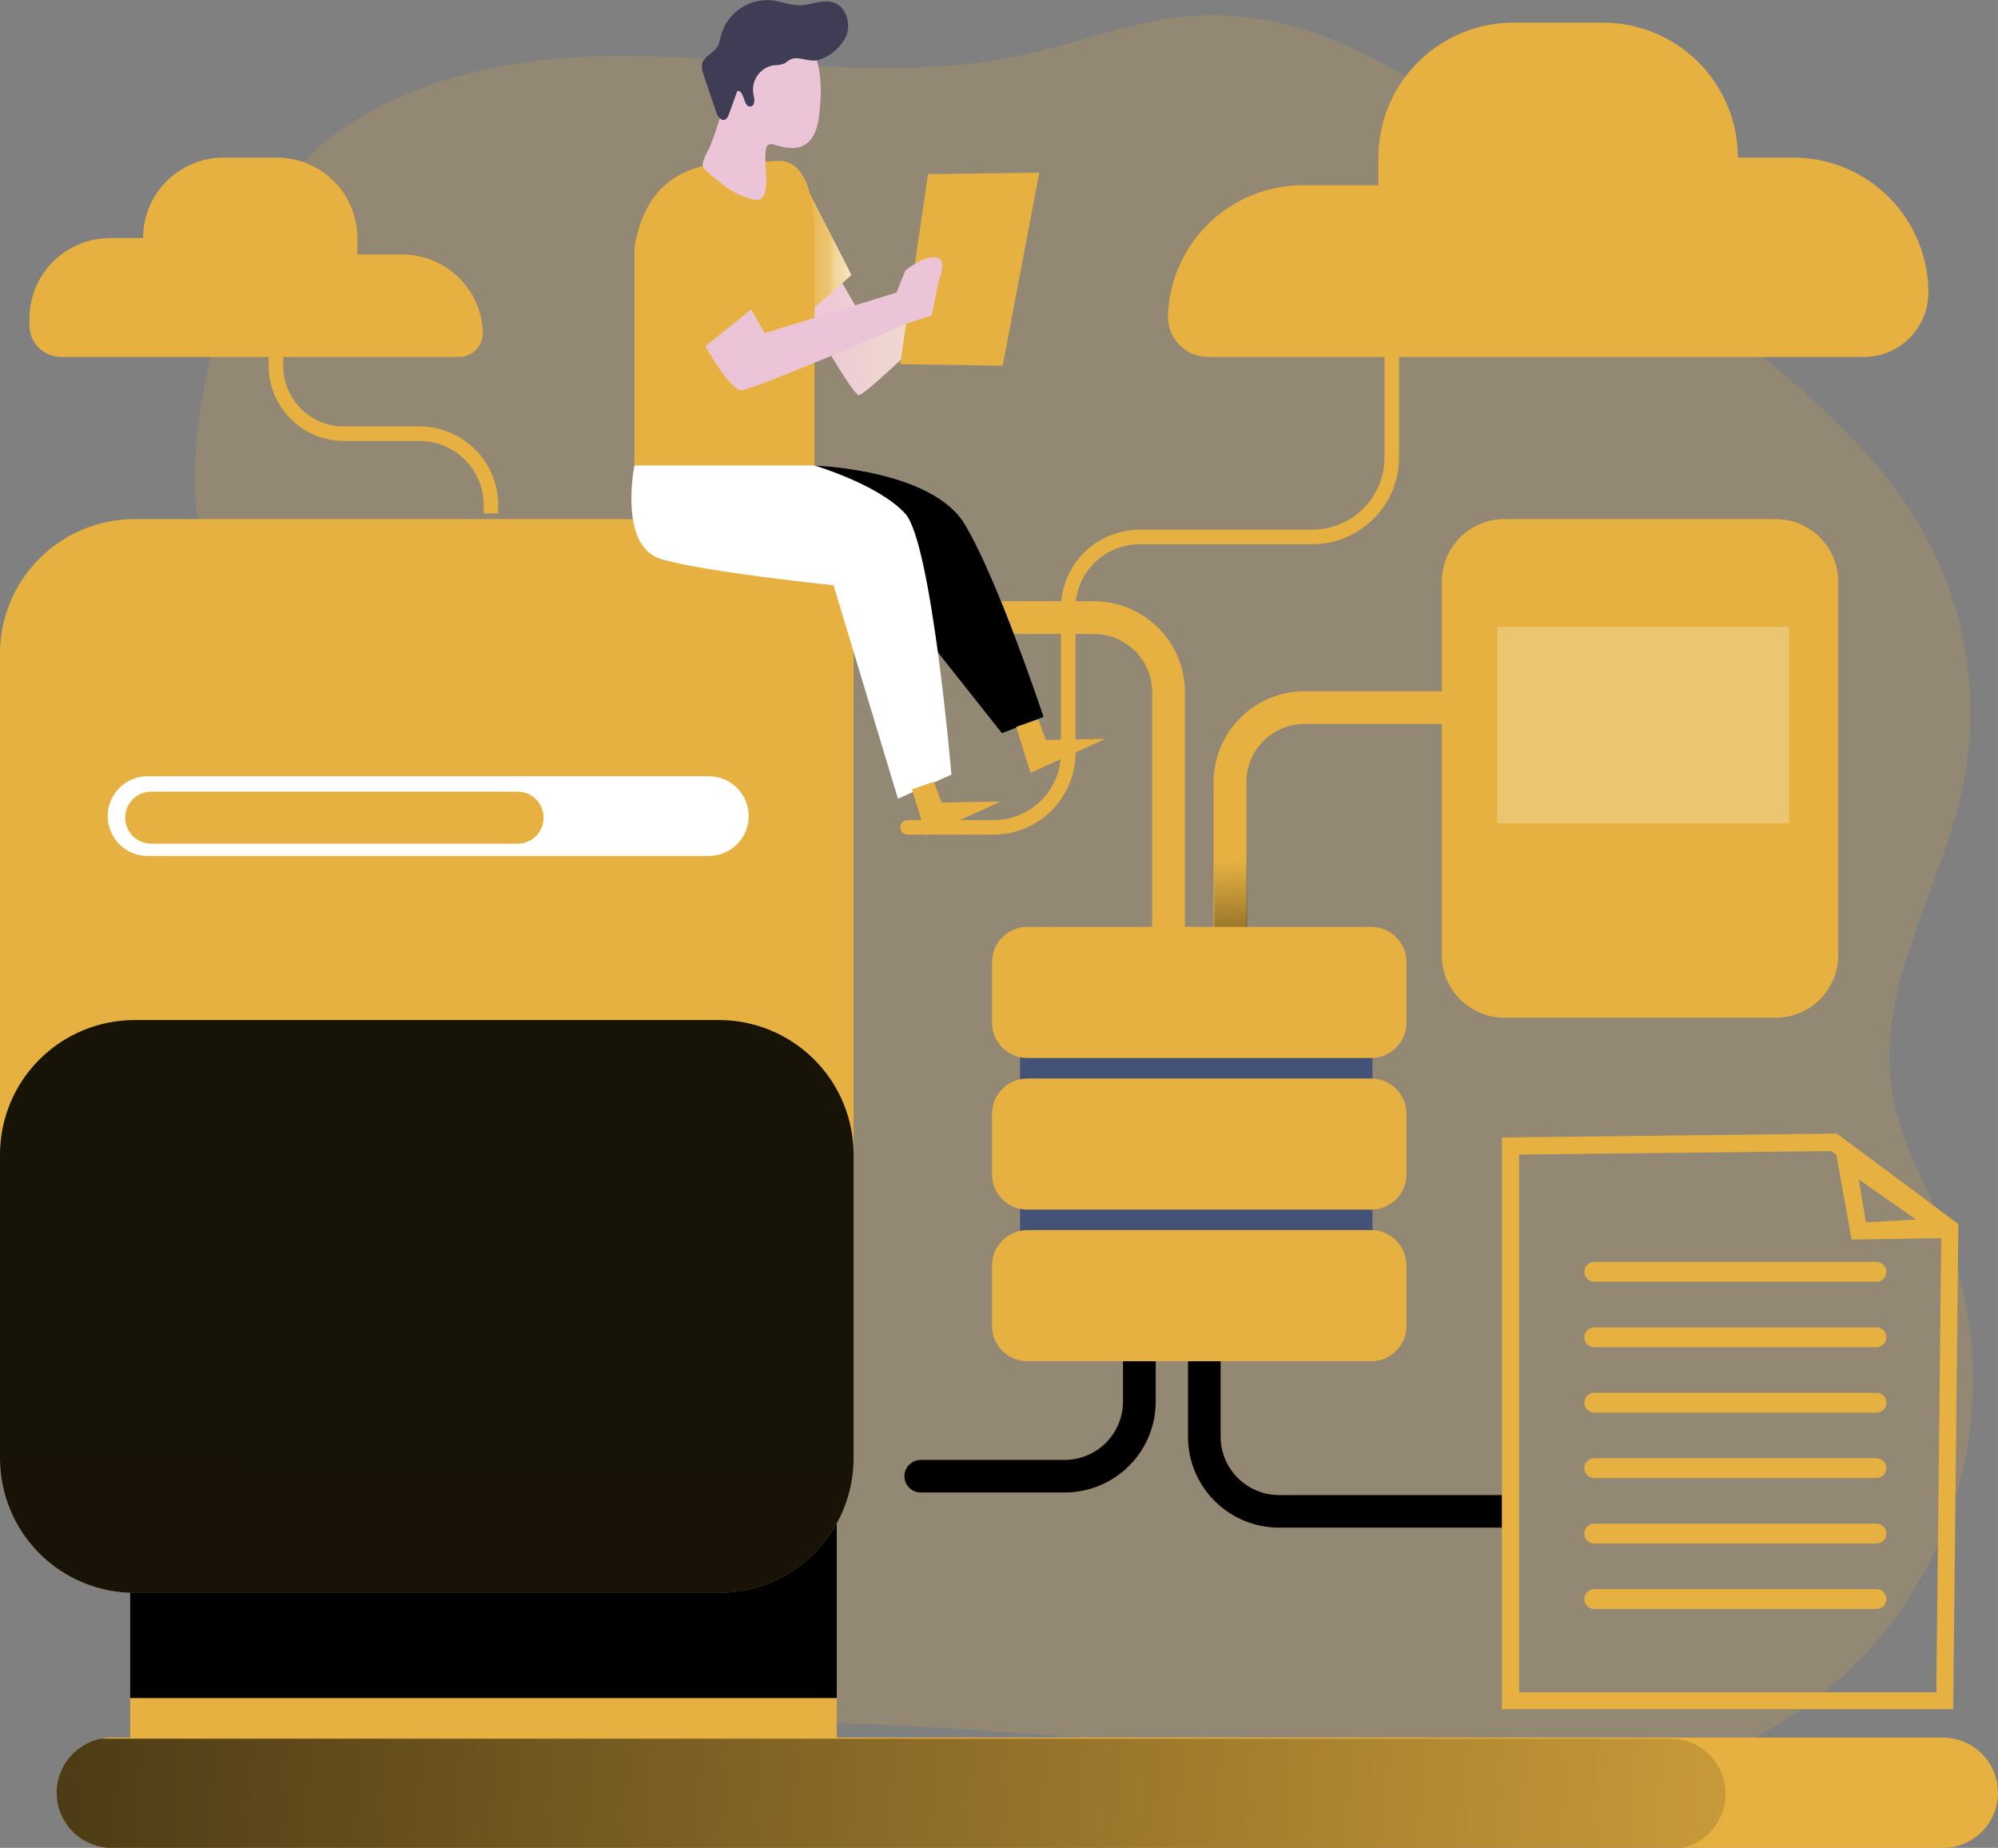 <svg width="518" height="479" viewBox="0 0 518 479" fill="none" xmlns="http://www.w3.org/2000/svg">
<rect x="0" y="0" width="518" height="479" fill="#808080" stroke="none"/>
<g clip-path="url(#clip0)">
<path opacity="0.18" d="M69.347 54.049C87.118 24.345 125.734 14.474 160.388 14.484C195.041 14.494 230.139 21.609 264.034 14.484C279.673 11.173 294.765 4.875 310.717 4.037C344.602 2.251 374.302 24.89 400.565 46.317L448.602 85.529C468.062 101.416 488.027 117.908 499.824 140.083C510.11 159.597 513.324 182.061 508.922 203.669C503.383 230.436 486.228 255.78 490.514 282.779C492.667 296.345 500.087 308.416 504.909 321.285C509.757 334.222 511.979 347.994 511.445 361.797C510.912 375.6 507.633 389.159 501.8 401.685C495.967 414.211 487.697 425.453 477.47 434.756C467.244 444.06 455.266 451.24 442.234 455.877C406.004 468.756 366.185 460.842 328.084 455.634C255.492 445.703 181.94 446.167 108.802 441.898C96.115 441.161 82.62 439.97 72.582 432.188C58.136 420.985 55.892 400.364 55.478 382.096C54.376 333.952 57.863 285.807 62.675 237.885C66.213 202.7 64.121 175.752 53.062 142.697C45.328 119.553 56.408 75.668 69.347 54.049Z" fill="#E6B141"/>
<path d="M218.332 73.306L222.578 80.674L252.328 67.452L255.361 72.146C255.361 72.146 224.468 102.849 222.618 102.425C220.768 102.001 208.658 80.543 208.658 80.543L218.332 73.306Z" fill="url(#paint0_linear)"/>
<path d="M207.374 45.136L220.748 71.288L209.082 81.522L207.374 45.136Z" fill="#E6B141"/>
<path opacity="0.69" d="M207.374 45.136L220.748 71.288L209.082 81.522L207.374 45.136Z" fill="url(#paint1_linear)"/>
<path d="M233.374 94.411L240.592 45.136L269.443 44.753L259.95 94.795L233.374 94.411Z" fill="#E6B141"/>
<path d="M314.639 263.774H323.121V202.791C323.121 198.776 324.718 194.925 327.562 192.086C330.406 189.247 334.262 187.652 338.284 187.652H377.86V179.183H338.244C331.985 179.189 325.984 181.674 321.559 186.092C317.133 190.511 314.645 196.502 314.639 202.751V263.774Z" fill="#E6B141"/>
<path d="M314.831 263.774H323.313V202.791C323.313 198.776 324.91 194.925 327.754 192.086C330.598 189.247 334.455 187.652 338.476 187.652H378.063V179.183H338.426C332.169 179.191 326.171 181.677 321.747 186.096C317.324 190.514 314.837 196.504 314.831 202.751V263.774Z" fill="url(#paint2_linear)"/>
<path d="M211.074 134.562H59.622C40.333 134.562 24.696 150.174 24.696 169.434V378.008C24.696 397.267 40.333 412.88 59.622 412.88H211.074C230.363 412.88 246 397.267 246 378.008V169.434C246 150.174 230.363 134.562 211.074 134.562Z" fill="url(#paint3_linear)"/>
<path d="M234.466 382.661C234.468 381.54 234.916 380.466 235.709 379.674C236.503 378.881 237.579 378.435 238.701 378.432H276.034C280.046 378.419 283.89 376.818 286.723 373.98C289.556 371.142 291.146 367.299 291.146 363.292V323.818H299.638V363.333C299.638 366.428 299.027 369.492 297.841 372.352C296.655 375.211 294.916 377.809 292.724 379.997C290.532 382.186 287.93 383.922 285.066 385.106C282.203 386.291 279.133 386.9 276.034 386.9H238.752C238.191 386.906 237.635 386.8 237.115 386.589C236.595 386.378 236.122 386.067 235.724 385.673C235.325 385.279 235.009 384.81 234.793 384.293C234.577 383.776 234.466 383.221 234.466 382.661Z" fill="#E6B141"/>
<path d="M392.71 396.014V387.546H331.632C327.611 387.546 323.754 385.951 320.91 383.112C318.067 380.272 316.469 376.422 316.469 372.406V332.932H307.988V372.447C307.993 378.696 310.482 384.687 314.907 389.106C319.333 393.524 325.333 396.009 331.592 396.014H392.71Z" fill="#E6B141"/>
<path d="M234.466 382.661C234.468 381.54 234.916 380.466 235.709 379.674C236.503 378.881 237.579 378.435 238.701 378.432H276.034C280.046 378.419 283.89 376.818 286.723 373.98C289.556 371.142 291.146 367.299 291.146 363.292V323.818H299.638V363.333C299.638 366.428 299.027 369.492 297.841 372.352C296.655 375.211 294.916 377.809 292.724 379.997C290.532 382.186 287.93 383.922 285.066 385.106C282.203 386.291 279.133 386.9 276.034 386.9H238.752C238.191 386.906 237.635 386.8 237.115 386.589C236.595 386.378 236.122 386.067 235.724 385.673C235.325 385.279 235.009 384.81 234.793 384.293C234.577 383.776 234.466 383.221 234.466 382.661Z" fill="url(#paint4_linear)"/>
<path d="M392.71 396.014V387.546H331.632C327.611 387.546 323.754 385.951 320.91 383.112C318.067 380.272 316.469 376.422 316.469 372.406V332.932H307.988V372.447C307.993 378.696 310.482 384.687 314.907 389.106C319.333 393.524 325.333 396.009 331.592 396.014H392.71Z" fill="url(#paint5_linear)"/>
<path d="M518 464.698C518.004 466.581 517.636 468.447 516.917 470.188C516.198 471.929 515.142 473.512 513.809 474.845C512.477 476.178 510.894 477.236 509.152 477.957C507.41 478.679 505.542 479.05 503.656 479.05H28.972C25.422 479.04 22.003 477.715 19.375 475.333C16.747 472.951 15.096 469.68 14.743 466.154C14.39 462.628 15.358 459.096 17.462 456.241C19.566 453.386 22.654 451.412 26.131 450.699C27.067 450.512 28.018 450.418 28.972 450.416H503.656C507.453 450.416 511.095 451.92 513.784 454.597C516.473 457.274 517.989 460.907 518 464.698Z" fill="#E6B141"/>
<path d="M216.937 394.712H33.754V456.735H216.937V394.712Z" fill="#E6B141"/>
<path d="M216.937 394.712H33.754V440.182H216.937V394.712Z" fill="url(#paint6_linear)"/>
<path d="M186.378 134.562H34.926C15.637 134.562 0 150.174 0 169.434V378.018C0 397.277 15.637 412.89 34.926 412.89H186.378C205.667 412.89 221.304 397.277 221.304 378.018V169.434C221.304 150.174 205.667 134.562 186.378 134.562Z" fill="#E6B141"/>
<path d="M221.304 299.322V378.048C221.301 387.296 217.621 396.164 211.071 402.703C204.522 409.243 195.64 412.917 186.378 412.92H34.926C30.337 412.919 25.794 412.015 21.555 410.26C17.316 408.505 13.465 405.934 10.222 402.693C6.979 399.452 4.407 395.604 2.653 391.371C0.899 387.137 -0.003 382.6 5.85145e-06 378.018V299.292C5.85145e-06 290.043 3.68 281.173 10.23 274.634C16.78 268.094 25.663 264.42 34.926 264.42H186.378C190.967 264.42 195.511 265.323 199.75 267.077C203.99 268.832 207.841 271.403 211.085 274.644C214.329 277.886 216.901 281.733 218.654 285.968C220.407 290.202 221.308 294.74 221.304 299.322Z" fill="url(#paint7_linear)"/>
<path d="M355.823 252.48H264.459V338.524H355.823V252.48Z" fill="#435276"/>
<path d="M355.469 240.267H266.369C261.3 240.267 257.191 244.37 257.191 249.432V265.096C257.191 270.158 261.3 274.261 266.369 274.261H355.469C360.539 274.261 364.648 270.158 364.648 265.096V249.432C364.648 244.37 360.539 240.267 355.469 240.267Z" fill="#E6B141"/>
<path d="M355.469 279.57H266.369C261.3 279.57 257.19 283.673 257.19 288.734V304.399C257.19 309.46 261.3 313.563 266.369 313.563H355.469C360.539 313.563 364.648 309.46 364.648 304.399V288.734C364.648 283.673 360.539 279.57 355.469 279.57Z" fill="#E6B141"/>
<path d="M355.469 318.872H266.369C261.3 318.872 257.19 322.976 257.19 328.037V343.702C257.19 348.763 261.3 352.866 266.369 352.866H355.469C360.539 352.866 364.648 348.763 364.648 343.702V328.037C364.648 322.976 360.539 318.872 355.469 318.872Z" fill="#E6B141"/>
<path d="M307.199 240.449H298.718V179.466C298.718 175.451 297.12 171.6 294.277 168.761C291.433 165.921 287.576 164.326 283.555 164.326H238.176C237.05 164.326 235.97 163.88 235.173 163.085C234.377 162.29 233.93 161.211 233.93 160.087C233.933 158.965 234.381 157.889 235.177 157.096C235.973 156.303 237.051 155.858 238.176 155.858H283.595C286.695 155.857 289.765 156.466 292.629 157.649C295.494 158.833 298.097 160.569 300.289 162.758C302.481 164.947 304.219 167.545 305.405 170.405C306.591 173.265 307.201 176.33 307.199 179.426V240.449Z" fill="#E6B141"/>
<path d="M307.199 240.449H298.718V179.466C298.718 175.451 297.12 171.6 294.277 168.761C291.433 165.921 287.576 164.326 283.555 164.326H238.176C237.05 164.326 235.97 163.88 235.173 163.085C234.377 162.29 233.93 161.211 233.93 160.087C233.933 158.965 234.381 157.889 235.177 157.096C235.973 156.303 237.051 155.858 238.176 155.858H283.595C286.695 155.857 289.765 156.466 292.629 157.649C295.494 158.833 298.097 160.569 300.289 162.758C302.481 164.947 304.219 167.545 305.405 170.405C306.591 173.265 307.201 176.33 307.199 179.426V240.449Z" fill="url(#paint8_linear)"/>
<path d="M349.151 260.221C351.144 260.221 352.76 258.608 352.76 256.618C352.76 254.628 351.144 253.015 349.151 253.015C347.158 253.015 345.542 254.628 345.542 256.618C345.542 258.608 347.158 260.221 349.151 260.221Z" fill="url(#paint9_linear)"/>
<path d="M340.094 260.221C342.087 260.221 343.702 258.608 343.702 256.618C343.702 254.628 342.087 253.015 340.094 253.015C338.1 253.015 336.485 254.628 336.485 256.618C336.485 258.608 338.1 260.221 340.094 260.221Z" fill="url(#paint10_linear)"/>
<path d="M331.147 260.221C333.14 260.221 334.756 258.608 334.756 256.618C334.756 254.628 333.14 253.015 331.147 253.015C329.154 253.015 327.538 254.628 327.538 256.618C327.538 258.608 329.154 260.221 331.147 260.221Z" fill="url(#paint11_linear)"/>
<path d="M313.244 92.534H483.215C485.412 92.535 487.587 92.104 489.617 91.266C491.647 90.428 493.491 89.198 495.045 87.648C496.598 86.098 497.831 84.257 498.672 82.231C499.513 80.205 499.945 78.033 499.945 75.84C499.945 66.559 496.253 57.659 489.68 51.096C483.108 44.534 474.193 40.847 464.898 40.847H450.564C450.564 31.569 446.872 22.671 440.301 16.11C433.731 9.55 424.819 5.864 415.526 5.864H392.407C387.805 5.863 383.248 6.767 378.996 8.524C374.744 10.282 370.88 12.858 367.625 16.107C364.371 19.355 361.789 23.212 360.028 27.457C358.266 31.702 357.36 36.252 357.36 40.847V48.003H337.819C328.742 48.005 320.02 51.523 313.489 57.816C306.958 64.11 303.126 72.688 302.802 81.744C302.752 83.144 302.985 84.54 303.487 85.847C303.989 87.155 304.751 88.349 305.725 89.356C306.7 90.363 307.869 91.164 309.161 91.71C310.453 92.256 311.841 92.536 313.244 92.534Z" fill="#E6B141"/>
<path d="M118.972 92.534H15.861C14.781 92.535 13.711 92.324 12.713 91.912C11.714 91.5 10.807 90.896 10.043 90.134C9.279 89.372 8.672 88.467 8.259 87.471C7.845 86.475 7.632 85.407 7.632 84.328V82.582C7.632 77.056 9.828 71.756 13.738 67.844C17.648 63.933 22.952 61.73 28.487 61.719H37.079C37.079 56.185 39.281 50.878 43.199 46.964C47.117 43.05 52.432 40.85 57.974 40.847H71.753C74.498 40.847 77.216 41.387 79.751 42.436C82.287 43.485 84.591 45.023 86.532 46.961C88.472 48.899 90.011 51.2 91.06 53.733C92.11 56.265 92.649 58.979 92.648 61.719V65.979H104.304C109.717 65.981 114.919 68.079 118.815 71.833C122.71 75.587 124.995 80.703 125.189 86.105C125.218 86.938 125.08 87.769 124.781 88.548C124.482 89.327 124.028 90.038 123.448 90.638C122.868 91.238 122.172 91.715 121.403 92.041C120.634 92.367 119.807 92.534 118.972 92.534Z" fill="#E6B141"/>
<path d="M183.76 201.217H38.272C32.555 201.217 27.921 205.844 27.921 211.552C27.921 217.26 32.555 221.888 38.272 221.888H183.76C189.476 221.888 194.111 217.26 194.111 211.552C194.111 205.844 189.476 201.217 183.76 201.217Z" fill="white"/>
<path d="M134.175 205.214H39.212C35.483 205.214 32.46 208.232 32.46 211.956V211.966C32.46 215.69 35.483 218.708 39.212 218.708H134.175C137.905 218.708 140.928 215.69 140.928 211.966V211.956C140.928 208.232 137.905 205.214 134.175 205.214Z" fill="#E6B141"/>
<path d="M460.359 134.562H390.021C381.066 134.562 373.807 141.81 373.807 150.751V247.625C373.807 256.566 381.066 263.814 390.021 263.814H460.359C469.314 263.814 476.574 256.566 476.574 247.625V150.751C476.574 141.81 469.314 134.562 460.359 134.562Z" fill="#E6B141"/>
<path d="M460.349 134.562H439.393C430.438 134.562 423.179 141.81 423.179 150.751V247.625C423.179 256.566 430.438 263.814 439.393 263.814H460.349C469.304 263.814 476.564 256.566 476.564 247.625V150.751C476.564 141.81 469.304 134.562 460.349 134.562Z" fill="url(#paint12_linear)"/>
<path d="M476.574 150.761H373.807C373.8 148.636 374.214 146.531 375.023 144.566C375.833 142.601 377.024 140.814 378.526 139.309C380.029 137.804 381.814 136.61 383.78 135.796C385.745 134.981 387.853 134.562 389.981 134.562H460.309C462.444 134.55 464.562 134.96 466.538 135.77C468.514 136.579 470.31 137.771 471.822 139.277C473.334 140.783 474.533 142.574 475.349 144.545C476.164 146.516 476.58 148.629 476.574 150.761Z" fill="url(#paint13_linear)"/>
<path d="M476.574 247.625C476.574 249.75 476.154 251.854 475.338 253.817C474.522 255.779 473.326 257.562 471.819 259.062C470.311 260.562 468.522 261.751 466.554 262.559C464.586 263.368 462.477 263.781 460.349 263.774H390.021C385.732 263.774 381.618 262.073 378.584 259.044C375.551 256.016 373.847 251.908 373.847 247.625H476.574Z" fill="url(#paint14_linear)"/>
<path d="M506.385 443.058H389.374V294.861L476.22 293.852L507.719 317.288L506.385 443.058ZM393.843 438.678H502.008L503.302 319.579L474.795 298.383L393.843 299.292V438.678Z" fill="#E6B141"/>
<path d="M506.577 320.891L480.031 321.325L475.391 295.446L506.577 320.891ZM483.751 316.854L496.761 316.137L481.911 305.741L483.751 316.854Z" fill="#E6B141"/>
<path d="M486.491 327.119H413.312C411.894 327.119 410.745 328.266 410.745 329.682V329.692C410.745 331.108 411.894 332.256 413.312 332.256H486.491C487.909 332.256 489.058 331.108 489.058 329.692V329.682C489.058 328.266 487.909 327.119 486.491 327.119Z" fill="#E6B141"/>
<path d="M486.491 344.085H413.312C411.894 344.085 410.745 345.233 410.745 346.649V346.659C410.745 348.075 411.894 349.222 413.312 349.222H486.491C487.909 349.222 489.058 348.075 489.058 346.659V346.649C489.058 345.233 487.909 344.085 486.491 344.085Z" fill="#E6B141"/>
<path d="M486.491 361.052H413.312C411.894 361.052 410.745 362.199 410.745 363.615V363.625C410.745 365.041 411.894 366.189 413.312 366.189H486.491C487.909 366.189 489.058 365.041 489.058 363.625V363.615C489.058 362.199 487.909 361.052 486.491 361.052Z" fill="#E6B141"/>
<path d="M486.491 378.008H413.312C411.894 378.008 410.745 379.156 410.745 380.572V380.582C410.745 381.998 411.894 383.145 413.312 383.145H486.491C487.909 383.145 489.058 381.998 489.058 380.582V380.572C489.058 379.156 487.909 378.008 486.491 378.008Z" fill="#E6B141"/>
<path d="M486.491 394.975H413.312C411.894 394.975 410.745 396.122 410.745 397.538V397.548C410.745 398.964 411.894 400.112 413.312 400.112H486.491C487.909 400.112 489.058 398.964 489.058 397.548V397.538C489.058 396.122 487.909 394.975 486.491 394.975Z" fill="#E6B141"/>
<path d="M486.491 411.941H413.312C411.894 411.941 410.745 413.089 410.745 414.505V414.515C410.745 415.931 411.894 417.079 413.312 417.079H486.491C487.909 417.079 489.058 415.931 489.058 414.515V414.505C489.058 413.089 487.909 411.941 486.491 411.941Z" fill="#E6B141"/>
<path d="M257.605 216.357H235.285C234.785 216.354 234.307 216.154 233.954 215.8C233.602 215.447 233.404 214.968 233.404 214.469C233.404 213.971 233.602 213.494 233.955 213.142C234.308 212.79 234.786 212.592 235.285 212.592H257.605C262.233 212.589 266.671 210.751 269.943 207.483C273.215 204.214 275.053 199.782 275.053 195.161V157.705C275.053 152.295 277.205 147.107 281.037 143.282C284.868 139.456 290.065 137.307 295.483 137.307H340.195C345.167 137.304 349.935 135.331 353.451 131.82C356.967 128.31 358.944 123.549 358.947 118.584V88.305H362.717V118.584C362.715 124.548 360.341 130.266 356.118 134.482C351.894 138.699 346.167 141.069 340.195 141.072H295.483C291.065 141.072 286.827 142.824 283.703 145.944C280.579 149.063 278.824 153.294 278.824 157.705V195.161C278.824 200.781 276.588 206.17 272.609 210.145C268.63 214.12 263.233 216.354 257.605 216.357Z" fill="#E6B141"/>
<path d="M125.391 133.098H129.161V130.898C129.153 125.501 127.003 120.328 123.181 116.512C119.358 112.695 114.177 110.548 108.772 110.54H89.14C84.972 110.532 80.977 108.874 78.03 105.931C75.084 102.987 73.426 98.997 73.421 94.835V91.747H69.65V94.835C69.656 99.995 71.71 104.943 75.364 108.593C79.018 112.243 83.972 114.297 89.14 114.305H108.782C113.189 114.307 117.414 116.056 120.53 119.168C123.646 122.279 125.398 126.498 125.401 130.898L125.391 133.098Z" fill="#E6B141"/>
<path opacity="0.25" d="M463.837 162.52H388.171V213.409H463.837V162.52Z" fill="white"/>
<path d="M447.379 464.981C447.389 468.284 446.256 471.489 444.17 474.053C442.085 476.617 439.176 478.383 435.936 479.051H28.972C25.422 479.04 22.003 477.715 19.375 475.333C16.747 472.951 15.096 469.681 14.743 466.154C14.39 462.628 15.358 459.096 17.462 456.241C19.566 453.386 22.654 451.412 26.131 450.699H433.045C436.841 450.699 440.483 452.203 443.17 454.88C445.857 457.558 447.371 461.19 447.379 464.981Z" fill="url(#paint15_linear)"/>
<path d="M164.472 64.223V120.744H211.165V60.387C211.165 60.387 211.64 40.867 201.389 41.725C191.139 42.583 168.829 37.98 164.472 64.223Z" fill="#E6B141"/>
<path opacity="0.69" d="M164.472 64.223V120.744H211.165V60.387C211.165 60.387 211.64 40.867 201.389 41.725C191.139 42.583 168.829 37.98 164.472 64.223Z" fill="url(#paint16_linear)"/>
<path d="M211.165 120.663C211.165 120.663 241.491 121.612 250.084 135.803C258.677 149.994 270.585 185.845 270.585 185.845L259.758 190.104L240.4 165.659L211.165 120.663Z" fill="white"/>
<path d="M211.165 120.663C211.165 120.663 241.491 121.612 250.084 135.803C258.677 149.994 270.585 185.845 270.585 185.845L259.758 190.104L240.4 165.659L211.165 120.663Z" fill="url(#paint17_linear)"/>
<path d="M164.472 120.663C164.472 120.663 160.287 141.516 171.305 144.887C182.324 148.258 216.098 151.71 216.098 151.71L232.808 207.051L246.667 200.793C246.667 200.793 241.542 140.708 234.708 133.169C227.875 125.629 211.165 120.663 211.165 120.663H164.472Z" fill="white"/>
<path d="M188.207 24.657C188.69 21.769 189.54 18.954 190.735 16.28C191.951 13.996 193.739 12.067 195.926 10.68C198.112 9.293 200.622 8.496 203.209 8.367C203.835 8.325 204.465 8.369 205.079 8.498C205.74 8.668 206.368 8.944 206.939 9.316C208.348 10.295 209.547 11.545 210.467 12.992C211.387 14.439 212.009 16.054 212.297 17.744C212.846 21.121 212.931 24.558 212.55 27.958C212.297 31.672 211.62 36.032 208.304 37.718C205.999 38.879 203.249 38.283 200.753 37.516C200.504 37.401 200.233 37.342 199.959 37.342C199.685 37.342 199.414 37.401 199.165 37.516C198.991 37.67 198.85 37.858 198.749 38.068C198.648 38.278 198.59 38.505 198.579 38.737C198.013 42.351 199.176 46.105 198.347 49.658C198.294 50.068 198.152 50.462 197.93 50.81C197.708 51.159 197.412 51.455 197.063 51.677C196.409 51.908 195.695 51.908 195.041 51.677C191.781 50.833 188.776 49.209 186.287 46.943C185.276 46.005 182.617 44.38 182.243 43.047C181.869 41.715 183.78 38.838 184.265 37.526C185.887 33.337 187.205 29.036 188.207 24.657Z" fill="url(#paint18_linear)"/>
<path opacity="0.69" d="M164.957 64.273L179.382 91.525L194.758 80.16C194.758 80.16 183.355 51.768 181.131 50.627C178.907 49.487 173.438 46.085 170.881 49.779C168.323 53.473 164.472 59.438 164.957 64.273Z" fill="url(#paint19_linear)"/>
<path d="M182.88 89.768C182.88 89.768 189.148 100.871 191.978 101.143C194.809 101.416 235.264 83.793 235.264 83.793L241.532 81.775C241.532 81.775 242.957 74.952 243.24 73.528C243.523 72.105 245.798 67.281 242.664 66.706C239.53 66.13 234.708 70.147 234.708 70.147L232.424 75.84L198.256 86.357L194.748 80.2L182.88 89.768Z" fill="url(#paint20_linear)"/>
<path d="M219.312 9.508C220.738 6.258 219.444 1.726 216.057 0.636C213.267 -0.272 210.305 1.312 207.374 1.373C204.877 1.373 202.491 0.363 200.015 0.071C197.08 -0.181 194.151 0.612 191.745 2.31C189.34 4.007 187.614 6.5 186.873 9.346C186.743 10.227 186.495 11.086 186.135 11.9C185.124 13.727 182.536 14.484 182.031 16.512C181.884 17.51 182.024 18.529 182.435 19.45L185.65 29.008C186.014 30.078 186.833 31.39 187.904 31.026C188.501 30.825 188.784 30.158 189.006 29.553L191.159 23.567C193.1 23.396 192.676 27.908 194.606 27.605C195.86 27.403 195.617 25.586 195.304 24.314C195.162 23.482 195.187 22.629 195.376 21.806C195.565 20.983 195.915 20.205 196.407 19.518C196.898 18.83 197.521 18.247 198.239 17.8C198.957 17.354 199.756 17.053 200.591 16.916C201.531 16.931 202.465 16.777 203.351 16.462C203.897 16.052 204.467 15.674 205.059 15.332C207.435 14.443 209.952 16.432 212.661 15.402C215.555 14.365 217.937 12.254 219.312 9.508Z" fill="#3F3D56"/>
<path d="M242.108 202.63L244.1 208.04L259.475 207.757L240.117 216.568L236.417 204.628L242.108 202.63Z" fill="#E6B141"/>
<path d="M240.824 203.346L242.826 208.746L258.191 208.464L238.833 217.275L235.133 205.335L240.824 203.346Z" fill="url(#paint21_linear)"/>
<path d="M269.159 186.43L271.151 191.83L286.527 191.548L267.168 200.359L263.468 188.419L269.159 186.43Z" fill="#E6B141"/>
<path d="M267.876 187.137L269.867 192.547L285.253 192.254L265.884 201.075L262.184 189.125L267.876 187.137Z" fill="url(#paint22_linear)"/>
</g>
<defs>
<linearGradient id="paint0_linear" x1="208.648" y1="84.934" x2="255.351" y2="84.934" gradientUnits="userSpaceOnUse">
<stop stop-color="#ECC4D7"/>
<stop offset="0.42" stop-color="#EFD4D1"/>
<stop offset="1" stop-color="#F2EAC9"/>
</linearGradient>
<linearGradient id="paint1_linear" x1="207.374" y1="63.324" x2="220.748" y2="63.324" gradientUnits="userSpaceOnUse">
<stop offset="0.02" stop-color="white" stop-opacity="0"/>
<stop offset="0.58" stop-color="white" stop-opacity="0.39"/>
<stop offset="0.68" stop-color="white" stop-opacity="0.68"/>
<stop offset="1" stop-color="white"/>
</linearGradient>
<linearGradient id="paint2_linear" x1="346.442" y1="221.999" x2="348.709" y2="275.452" gradientUnits="userSpaceOnUse">
<stop stop-opacity="0"/>
<stop offset="0.99"/>
</linearGradient>
<linearGradient id="paint3_linear" x1="5431.15" y1="75614.5" x2="53879" y2="75614.5" gradientUnits="userSpaceOnUse">
<stop stop-opacity="0"/>
<stop offset="0.99"/>
</linearGradient>
<linearGradient id="paint4_linear" x1="20464.5" y1="24175.8" x2="20258.1" y2="20763.5" gradientUnits="userSpaceOnUse">
<stop stop-opacity="0"/>
<stop offset="0.99"/>
</linearGradient>
<linearGradient id="paint5_linear" x1="33460.8" y1="23849.9" x2="33487.6" y2="21593.2" gradientUnits="userSpaceOnUse">
<stop stop-opacity="0"/>
<stop offset="0.99"/>
</linearGradient>
<linearGradient id="paint6_linear" x1="22803.4" y1="20193.1" x2="22794.6" y2="17634.9" gradientUnits="userSpaceOnUse">
<stop stop-opacity="0"/>
<stop offset="0.99"/>
</linearGradient>
<linearGradient id="paint7_linear" x1="33735.6" y1="61474.7" x2="34922.8" y2="-7013.44" gradientUnits="userSpaceOnUse">
<stop stop-opacity="0"/>
<stop offset="0.99"/>
</linearGradient>
<linearGradient id="paint8_linear" x1="23272.7" y1="19436.6" x2="23437.7" y2="23390.3" gradientUnits="userSpaceOnUse">
<stop stop-opacity="0"/>
<stop offset="0.99"/>
</linearGradient>
<linearGradient id="paint9_linear" x1="2812.71" y1="2085.27" x2="2864.25" y2="2085.27" gradientUnits="userSpaceOnUse">
<stop stop-opacity="0"/>
<stop offset="0.99"/>
</linearGradient>
<linearGradient id="paint10_linear" x1="2739" y1="2085.27" x2="2790.54" y2="2085.27" gradientUnits="userSpaceOnUse">
<stop stop-opacity="0"/>
<stop offset="0.99"/>
</linearGradient>
<linearGradient id="paint11_linear" x1="2666.15" y1="2085.27" x2="2717.76" y2="2085.27" gradientUnits="userSpaceOnUse">
<stop stop-opacity="0"/>
<stop offset="0.99"/>
</linearGradient>
<linearGradient id="paint12_linear" x1="21581.3" y1="25504.3" x2="34344.4" y2="25620.1" gradientUnits="userSpaceOnUse">
<stop stop-opacity="0"/>
<stop offset="0.99"/>
</linearGradient>
<linearGradient id="paint13_linear" x1="38957.8" y1="2482.07" x2="83569.8" y2="8701.04" gradientUnits="userSpaceOnUse">
<stop stop-opacity="0"/>
<stop offset="0.99"/>
</linearGradient>
<linearGradient id="paint14_linear" x1="48166.4" y1="4236.78" x2="48175.7" y2="5444.18" gradientUnits="userSpaceOnUse">
<stop stop-opacity="0"/>
<stop offset="0.99"/>
</linearGradient>
<linearGradient id="paint15_linear" x1="554.19" y1="491.203" x2="-260.54" y2="424.513" gradientUnits="userSpaceOnUse">
<stop stop-opacity="0"/>
<stop offset="0.41" stop-opacity="0.41"/>
<stop offset="0.99"/>
</linearGradient>
<linearGradient id="paint16_linear" x1="9854.92" y1="6823.9" x2="12011.8" y2="6823.9" gradientUnits="userSpaceOnUse">
<stop offset="0.02" stop-color="white" stop-opacity="0"/>
<stop offset="0.58" stop-color="white" stop-opacity="0.39"/>
<stop offset="0.68" stop-color="white" stop-opacity="0.68"/>
<stop offset="1" stop-color="white"/>
</linearGradient>
<linearGradient id="paint17_linear" x1="18002.7" y1="10955.5" x2="13910.6" y2="11488.6" gradientUnits="userSpaceOnUse">
<stop stop-opacity="0"/>
<stop offset="0.99"/>
</linearGradient>
<linearGradient id="paint18_linear" x1="7067.78" y1="1538.63" x2="7992.18" y2="1538.63" gradientUnits="userSpaceOnUse">
<stop stop-color="#ECC4D7"/>
<stop offset="0.42" stop-color="#EFD4D1"/>
<stop offset="1" stop-color="#F2EAC9"/>
</linearGradient>
<linearGradient id="paint19_linear" x1="6374.9" y1="3511.34" x2="7390.6" y2="3183.49" gradientUnits="userSpaceOnUse">
<stop offset="0.02" stop-color="white" stop-opacity="0"/>
<stop offset="0.58" stop-color="white" stop-opacity="0.39"/>
<stop offset="0.68" stop-color="white" stop-opacity="0.68"/>
<stop offset="1" stop-color="white"/>
</linearGradient>
<linearGradient id="paint20_linear" x1="14047.7" y1="3120" x2="17780.3" y2="3120" gradientUnits="userSpaceOnUse">
<stop stop-color="#ECC4D7"/>
<stop offset="0.42" stop-color="#EFD4D1"/>
<stop offset="1" stop-color="#F2EAC9"/>
</linearGradient>
<linearGradient id="paint21_linear" x1="5598.52" y1="3105.63" x2="6124.72" y2="3105.63" gradientUnits="userSpaceOnUse">
<stop stop-opacity="0"/>
<stop offset="0.99"/>
</linearGradient>
<linearGradient id="paint22_linear" x1="6245.23" y1="2867.67" x2="6771.43" y2="2867.67" gradientUnits="userSpaceOnUse">
<stop stop-opacity="0"/>
<stop offset="0.99"/>
</linearGradient>
<clipPath id="clip0">
<rect width="518" height="479" fill="white"/>
</clipPath>
</defs>
</svg>
